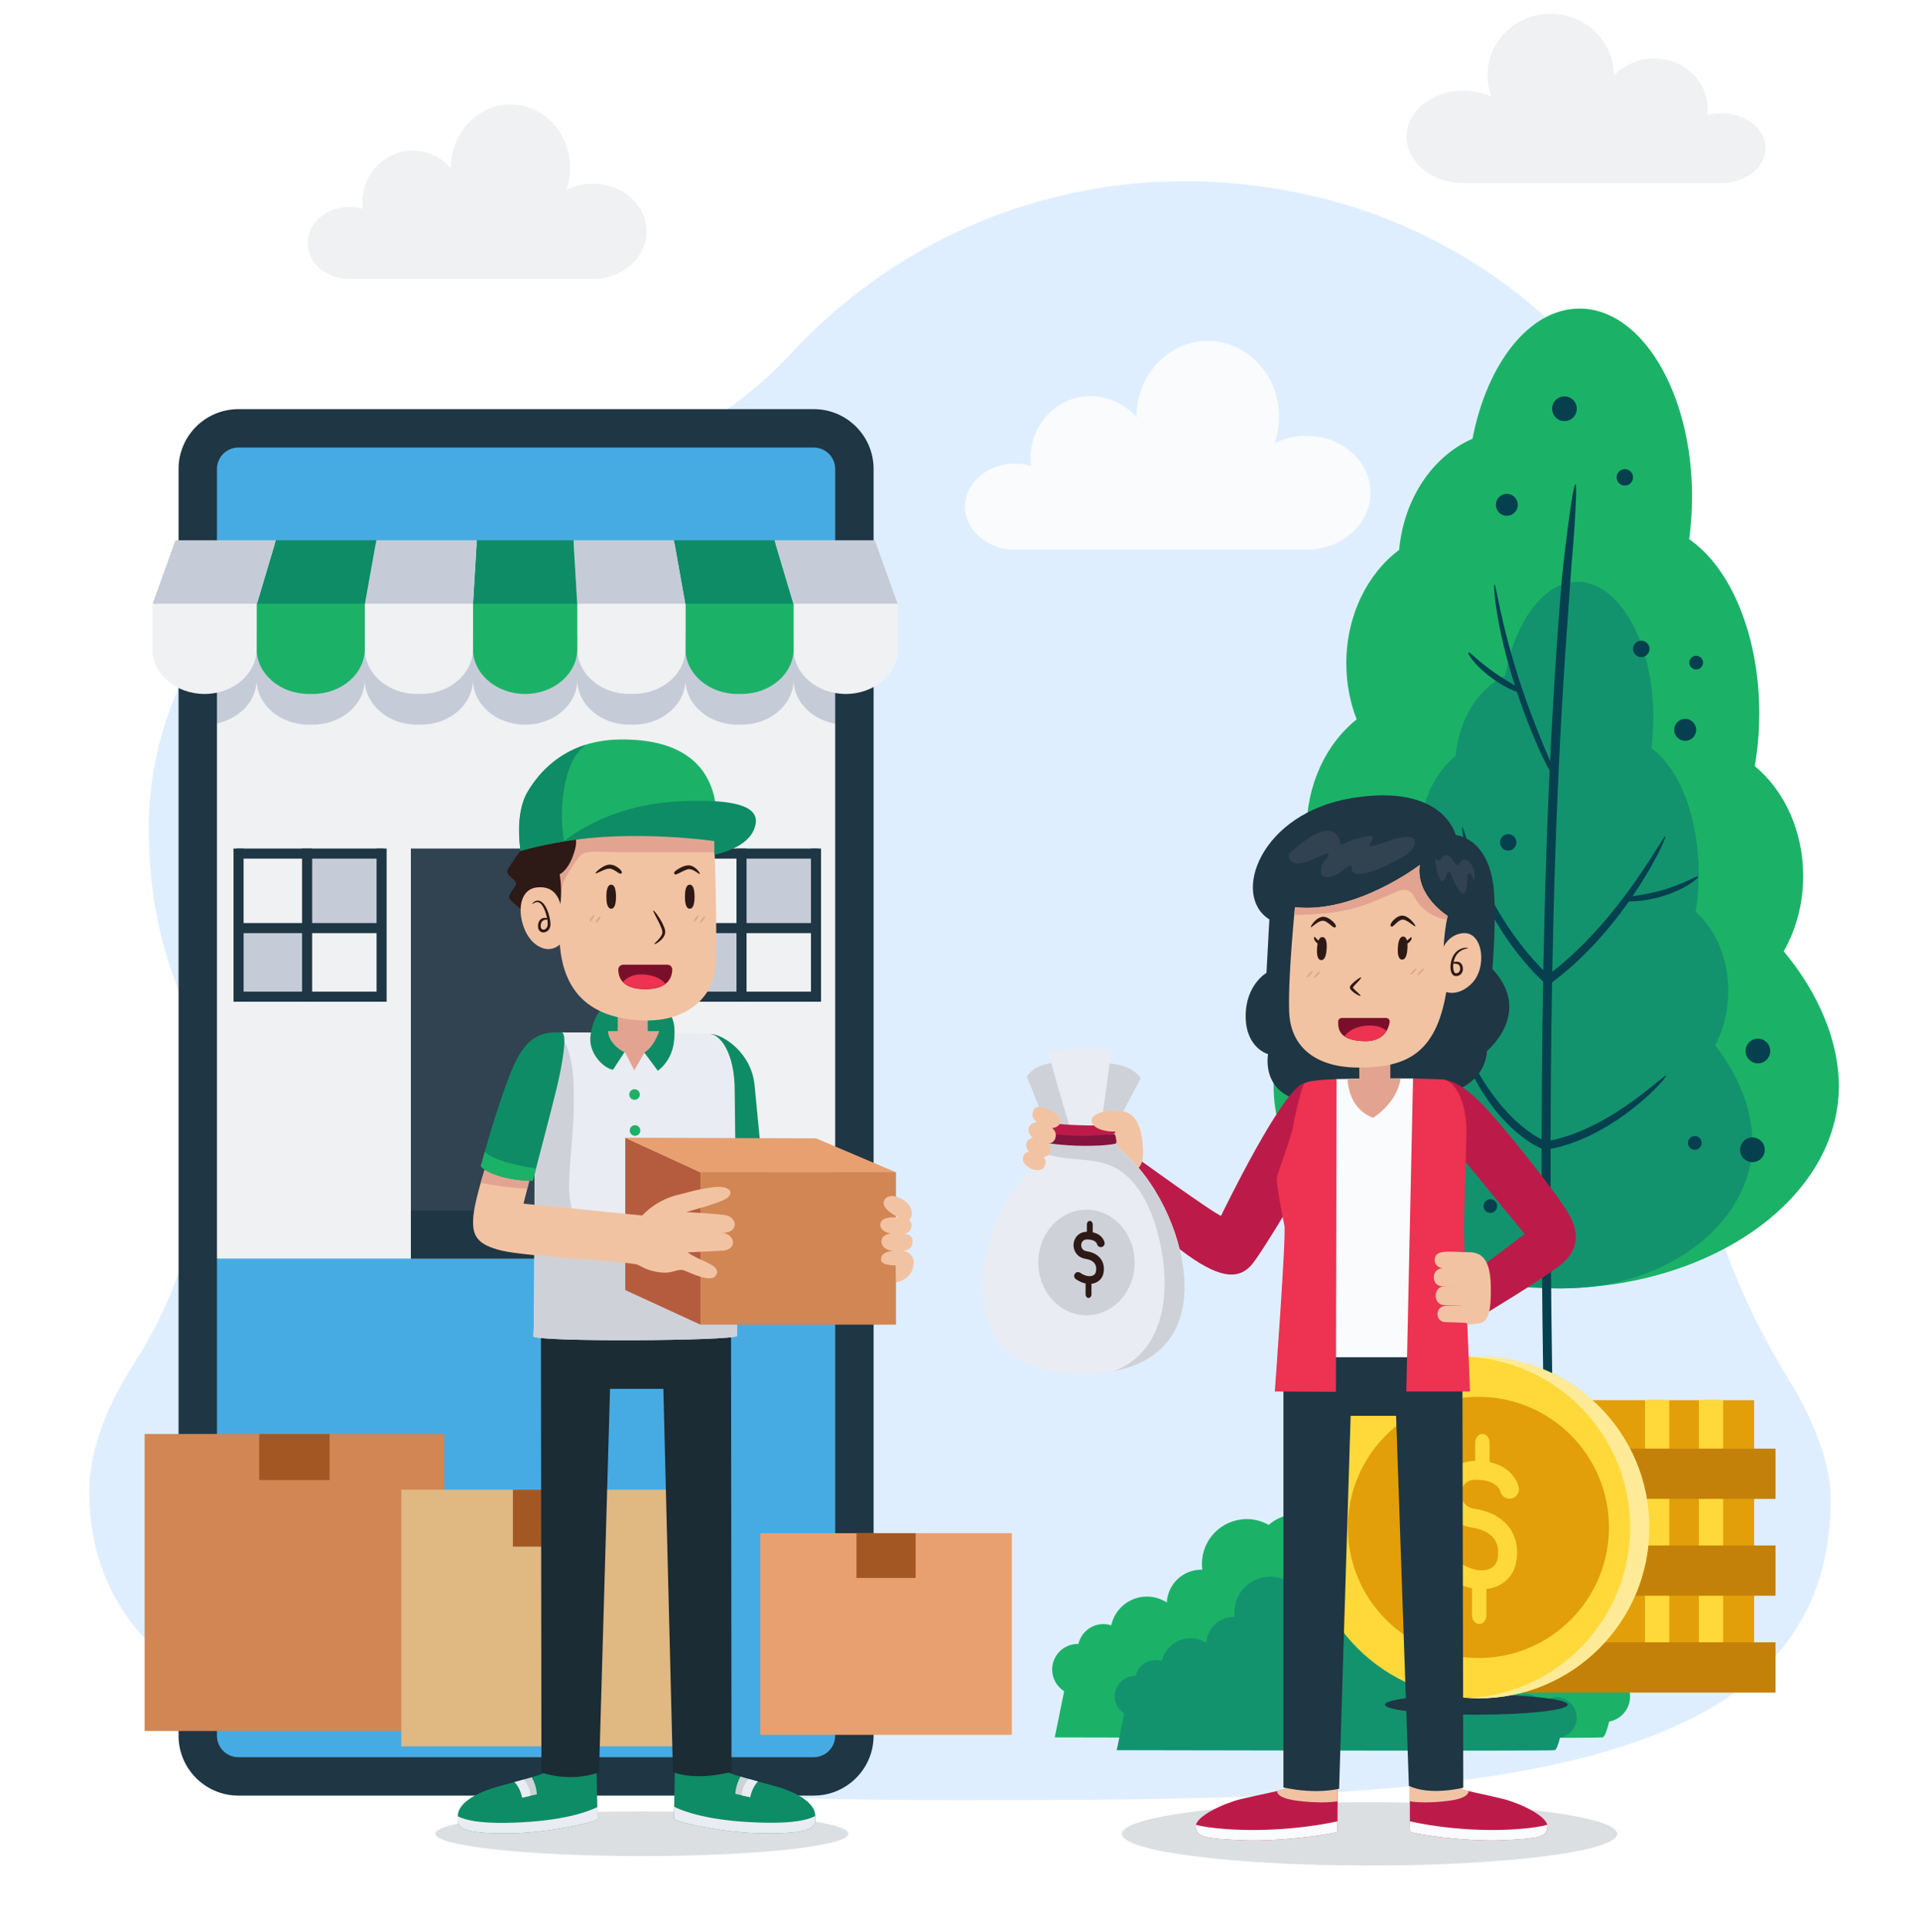 <svg width="172" height="173" viewBox="0 0 172 173" fill="none" xmlns="http://www.w3.org/2000/svg">
<g clip-path="url(#clip0_291_31)">
<path d="M160.129 123.359C151.332 109.059 148.411 91.89 152.697 75.678C154.503 68.852 154.691 61.305 152.932 53.228C149.055 35.42 135.026 21.382 117.135 17.44C98.911 13.424 81.911 19.732 70.909 31.614C64.181 38.88 54.756 43.084 44.823 43.032C44.672 43.031 44.52 43.032 44.368 43.033C27.27 43.185 13.328 57.174 13.322 74.175C13.321 79.056 14.099 83.675 15.659 87.788C19.981 99.18 18.639 111.849 12.018 122.093C9.31 126.284 8 130.208 8 133.579C8 157.337 42.818 161.231 85.897 161.231C128.974 161.231 164 160.544 164 134.267C164 131.253 162.655 127.467 160.129 123.359Z" fill="#8DC1FF" fill-opacity="0.28"/>
<path d="M146.028 151.935C146.028 150.668 145.002 149.641 143.735 149.641C143.143 149.641 142.606 149.867 142.199 150.235C141.781 149.668 141.111 149.297 140.352 149.297C140.107 149.297 139.871 149.337 139.649 149.408C139.528 148.032 138.554 146.904 137.26 146.549C137.546 146.08 137.715 145.53 137.715 144.94C137.715 143.826 137.124 142.852 136.241 142.307C136.413 141.86 136.511 141.376 136.511 140.869C136.511 138.653 134.714 136.856 132.498 136.856C131.319 136.856 130.262 137.367 129.528 138.176C129.25 136.232 127.582 134.735 125.56 134.735C125.232 134.735 124.915 134.778 124.611 134.852C124.082 133.253 122.578 132.097 120.802 132.097C118.745 132.097 117.054 133.644 116.819 135.636C116.639 135.612 116.458 135.595 116.272 135.595C115.27 135.595 114.357 135.964 113.653 136.571C113.072 136.243 112.401 136.053 111.686 136.053C109.469 136.053 107.672 137.85 107.672 140.067C107.672 140.244 107.688 140.417 107.71 140.588C107.678 140.587 107.647 140.583 107.615 140.583C105.958 140.583 104.608 141.886 104.527 143.523C104.013 143.188 103.401 142.991 102.742 142.991C101.174 142.991 99.866 144.095 99.548 145.568C99.326 145.496 99.089 145.456 98.843 145.456C97.753 145.456 96.843 146.217 96.609 147.236C96.589 147.236 96.57 147.233 96.549 147.233C95.283 147.233 94.256 148.26 94.256 149.527C94.256 150.346 94.686 151.062 95.331 151.468L94.486 155.604C94.486 155.604 143.104 155.719 143.563 155.604C143.774 155.551 143.985 154.887 144.152 154.188C145.219 153.992 146.028 153.059 146.028 151.935Z" fill="#1BB267"/>
<path d="M141.246 153.831C141.246 152.824 140.425 152.008 139.412 152.008C138.939 152.008 138.51 152.187 138.184 152.48C137.85 152.028 137.315 151.734 136.708 151.734C136.512 151.734 136.324 151.766 136.146 151.822C136.049 150.728 135.271 149.831 134.236 149.549C134.465 149.176 134.599 148.739 134.599 148.269C134.599 147.383 134.127 146.609 133.421 146.176C133.559 145.82 133.637 145.436 133.637 145.032C133.637 143.27 132.201 141.841 130.428 141.841C129.486 141.841 128.642 142.248 128.055 142.891C127.832 141.345 126.498 140.155 124.882 140.155C124.62 140.155 124.367 140.19 124.123 140.248C123.701 138.977 122.498 138.058 121.078 138.058C119.435 138.058 118.082 139.287 117.894 140.872C117.751 140.852 117.606 140.839 117.457 140.839C116.657 140.839 115.926 141.133 115.364 141.615C114.899 141.354 114.362 141.203 113.791 141.203C112.019 141.203 110.582 142.632 110.582 144.395C110.582 144.535 110.595 144.673 110.612 144.809C110.587 144.808 110.562 144.805 110.537 144.805C109.211 144.805 108.133 145.842 108.068 147.143C107.657 146.876 107.167 146.72 106.64 146.72C105.387 146.72 104.341 147.598 104.087 148.769C103.909 148.712 103.72 148.68 103.523 148.68C102.652 148.68 101.924 149.285 101.738 150.095C101.722 150.095 101.706 150.093 101.69 150.093C100.677 150.093 99.857 150.909 99.857 151.917C99.857 152.568 100.201 153.137 100.716 153.46L100.04 156.749C100.04 156.749 138.909 156.84 139.275 156.749C139.444 156.707 139.613 156.179 139.746 155.623C140.599 155.467 141.246 154.725 141.246 153.831Z" fill="#12936E"/>
<path d="M159.791 85.196C160.891 83.276 161.535 80.957 161.535 78.458C161.535 74.378 159.819 70.776 157.198 68.612C157.46 67.114 157.602 65.532 157.602 63.894C157.602 56.836 155.002 50.797 151.317 48.293C151.487 47.065 151.58 45.788 151.58 44.474C151.58 35.175 147.068 27.636 141.501 27.636C137.018 27.636 133.22 32.53 131.912 39.294C128.372 40.825 125.759 44.646 125.339 49.252C122.498 51.371 120.607 55.126 120.607 59.408C120.607 61.201 120.942 62.901 121.535 64.428C118.828 66.577 117.043 70.241 117.043 74.402C117.043 78.046 118.413 81.308 120.572 83.506C116.546 87.569 114.094 92.609 114.094 97.263C114.094 107.275 125.429 115.391 139.412 115.391C153.396 115.391 164.731 107.275 164.731 97.263C164.73 93.235 162.894 88.919 159.791 85.196Z" fill="#1BB267"/>
<path d="M153.655 93.617C154.397 92.233 154.831 90.559 154.831 88.757C154.831 85.814 153.674 83.217 151.905 81.656C152.082 80.576 152.178 79.436 152.178 78.254C152.178 73.165 150.423 68.809 147.937 67.004C148.051 66.118 148.114 65.198 148.114 64.25C148.114 57.544 145.069 52.107 141.313 52.107C138.288 52.107 135.725 55.636 134.843 60.514C132.454 61.618 130.691 64.374 130.407 67.695C128.49 69.223 127.215 71.931 127.215 75.019C127.215 76.312 127.44 77.538 127.84 78.639C126.013 80.189 124.809 82.831 124.809 85.832C124.809 88.459 125.734 90.812 127.191 92.397C124.474 95.327 122.819 98.962 122.819 102.318C122.819 109.538 130.468 115.391 139.904 115.391C149.339 115.391 156.988 109.538 156.988 102.318C156.988 99.414 155.749 96.301 153.655 93.617Z" fill="#12936E"/>
<path d="M130.532 92.561C130.58 92.543 130.762 92.86 131.047 93.445C131.188 93.738 131.356 94.098 131.579 94.502C131.794 94.909 132.023 95.379 132.325 95.872C132.892 96.878 133.649 98.028 134.632 99.177C135.131 99.743 135.676 100.321 136.307 100.837C136.931 101.352 137.63 101.85 138.39 102.183L138.489 102.223C138.489 102.223 138.485 102.224 138.502 102.22L138.813 102.157C139.022 102.114 139.229 102.072 139.435 102.03C139.839 101.908 140.243 101.807 140.63 101.67C141.402 101.395 142.135 101.088 142.808 100.741C144.163 100.059 145.315 99.3 146.254 98.627C148.13 97.27 149.168 96.265 149.245 96.34C149.317 96.405 148.402 97.553 146.573 99.044C145.657 99.785 144.509 100.608 143.124 101.349C142.435 101.725 141.677 102.059 140.871 102.357C140.467 102.506 140.041 102.616 139.616 102.747C139.397 102.793 139.178 102.838 138.955 102.885L138.619 102.954L138.469 102.984C138.414 103.005 138.363 102.958 138.311 102.95L138.1 102.867C137.226 102.483 136.5 101.95 135.838 101.393C135.175 100.837 134.615 100.221 134.109 99.619C133.114 98.396 132.383 97.181 131.864 96.122C131.584 95.601 131.385 95.106 131.202 94.676C131.012 94.249 130.882 93.868 130.781 93.555C130.574 92.931 130.484 92.579 130.532 92.561Z" fill="#06404F"/>
<path d="M130.993 74.094C131.124 74.063 131.504 75.866 132.661 78.565C133.26 79.904 134.063 81.458 135.138 83.066C135.686 83.862 136.279 84.687 136.963 85.485C137.303 85.885 137.659 86.282 138.034 86.671C138.224 86.863 138.415 87.057 138.614 87.242L138.692 87.315L138.779 87.247C140.552 85.9 142.069 84.392 143.354 82.94C144.637 81.485 145.69 80.082 146.536 78.877C148.223 76.461 149.089 74.846 149.183 74.894C149.274 74.935 148.568 76.648 146.973 79.168C146.174 80.425 145.15 81.881 143.871 83.388C142.592 84.891 141.055 86.451 139.227 87.839L138.979 88.033C138.872 88.111 138.758 88.216 138.649 88.269L138.344 88L138.195 87.867L138.105 87.784C137.896 87.588 137.698 87.386 137.502 87.186C137.116 86.781 136.751 86.368 136.404 85.953C135.709 85.126 135.113 84.27 134.566 83.443C133.495 81.774 132.723 80.157 132.175 78.766C131.654 77.364 131.328 76.198 131.163 75.381C131.005 74.561 130.943 74.106 130.993 74.094Z" fill="#06404F"/>
<path d="M133.881 52.341C133.966 52.306 134.196 53.803 134.715 55.99C135.236 58.177 136.071 61.047 137.104 63.789C138.135 66.532 138.764 67.897 139.044 68.615C139.332 69.33 139.295 69.388 139.227 69.424C139.163 69.458 139.078 69.458 138.698 68.78C138.327 68.098 137.636 66.744 136.597 63.978C135.556 61.212 134.762 58.329 134.326 56.119C133.891 53.909 133.792 52.385 133.881 52.341Z" fill="#06404F"/>
<path d="M152.133 78.519C152.179 78.566 151.746 78.978 150.974 79.415C150.206 79.852 149.099 80.282 147.97 80.514C146.842 80.745 146.246 80.747 145.943 80.723C145.638 80.693 145.62 80.621 145.619 80.547C145.618 80.472 145.629 80.408 145.917 80.341C146.203 80.268 146.77 80.206 147.858 79.984C148.946 79.759 150.006 79.393 150.779 79.056C151.553 78.72 152.053 78.431 152.133 78.519Z" fill="#06404F"/>
<path d="M131.546 58.424C131.604 58.367 131.953 58.71 132.499 59.176C133.046 59.64 133.799 60.219 134.589 60.714C135.377 61.21 135.799 61.435 135.998 61.586C136.199 61.733 136.183 61.796 136.155 61.866C136.128 61.934 136.087 61.995 135.836 61.933C135.586 61.866 135.117 61.687 134.298 61.171C133.478 60.657 132.725 60.021 132.225 59.479C131.724 58.933 131.473 58.496 131.546 58.424Z" fill="#06404F"/>
<path d="M140.43 55.565C139.417 69.361 139.03 83.205 138.93 97.044C138.838 110.885 139 124.729 139.396 138.566C139.491 141.937 139.549 144.99 139.557 147.202C139.565 149.414 139.523 150.783 139.412 150.789C139.301 150.794 139.141 149.431 138.987 147.223C138.833 145.016 138.686 141.963 138.589 138.589C138.194 124.744 138.032 110.891 138.124 97.039C138.223 83.187 138.61 69.33 139.626 55.505C139.757 53.822 139.869 52.217 140.023 50.762C140.189 49.306 140.349 47.998 140.495 46.901C140.786 44.705 141.022 43.356 141.133 43.368C141.243 43.381 141.208 44.752 141.062 46.958C140.989 48.061 140.888 49.372 140.764 50.826C140.661 52.283 140.548 53.884 140.43 55.565Z" fill="#06404F"/>
<path d="M139.043 36.608C139.043 35.998 139.539 35.502 140.15 35.502C140.76 35.502 141.255 35.998 141.255 36.608C141.255 37.219 140.76 37.714 140.15 37.714C139.539 37.714 139.043 37.219 139.043 36.608Z" fill="#06404F"/>
<path d="M134.004 45.212C134.004 44.669 134.444 44.228 134.987 44.228C135.53 44.228 135.97 44.669 135.97 45.212C135.97 45.755 135.53 46.195 134.987 46.195C134.444 46.195 134.004 45.755 134.004 45.212Z" fill="#06404F"/>
<path d="M144.82 42.754C144.82 42.346 145.15 42.016 145.557 42.016C145.964 42.016 146.295 42.346 146.295 42.754C146.295 43.161 145.964 43.491 145.557 43.491C145.15 43.491 144.82 43.161 144.82 42.754Z" fill="#06404F"/>
<path d="M146.295 58.117C146.295 57.71 146.625 57.38 147.032 57.38C147.439 57.38 147.769 57.71 147.769 58.117C147.769 58.524 147.439 58.854 147.032 58.854C146.625 58.855 146.295 58.524 146.295 58.117Z" fill="#06404F"/>
<path d="M151.334 59.346C151.334 59.007 151.609 58.731 151.948 58.731C152.288 58.731 152.563 59.007 152.563 59.346C152.563 59.685 152.288 59.961 151.948 59.961C151.609 59.961 151.334 59.685 151.334 59.346Z" fill="#06404F"/>
<path d="M149.982 65.369C149.982 64.825 150.422 64.385 150.965 64.385C151.508 64.385 151.948 64.825 151.948 65.369C151.948 65.912 151.509 66.352 150.965 66.352C150.422 66.352 149.982 65.911 149.982 65.369Z" fill="#06404F"/>
<path d="M134.373 75.447C134.373 75.04 134.703 74.709 135.111 74.709C135.518 74.709 135.848 75.039 135.848 75.447C135.848 75.854 135.518 76.184 135.111 76.184C134.703 76.184 134.373 75.854 134.373 75.447Z" fill="#06404F"/>
<path d="M156.373 94.128C156.373 93.517 156.868 93.022 157.479 93.022C158.09 93.022 158.585 93.517 158.585 94.128C158.585 94.74 158.09 95.235 157.479 95.235C156.869 95.235 156.373 94.739 156.373 94.128Z" fill="#06404F"/>
<path d="M151.211 102.363C151.211 102.024 151.486 101.749 151.825 101.749C152.165 101.749 152.44 102.024 152.44 102.363C152.44 102.703 152.165 102.978 151.825 102.978C151.486 102.978 151.211 102.703 151.211 102.363Z" fill="#06404F"/>
<path d="M155.882 102.978C155.882 102.367 156.377 101.871 156.988 101.871C157.599 101.871 158.094 102.366 158.094 102.978C158.094 103.589 157.599 104.084 156.988 104.084C156.377 104.084 155.882 103.589 155.882 102.978Z" fill="#06404F"/>
<path d="M132.898 108.017C132.898 107.677 133.173 107.402 133.512 107.402C133.852 107.402 134.127 107.677 134.127 108.017C134.127 108.356 133.852 108.631 133.512 108.631C133.173 108.631 132.898 108.356 132.898 108.017Z" fill="#06404F"/>
<path d="M157.144 142.751H131.236V147.254H157.144V142.751Z" fill="#E29F0A"/>
<path d="M154.362 142.751H152.189V147.254H154.362V142.751Z" fill="#FFD939"/>
<path d="M149.537 142.751H147.364V147.254H149.537V142.751Z" fill="#FFD939"/>
<path d="M159.057 147.087H133.149V151.591H159.057V147.087Z" fill="#C4810A"/>
<path d="M157.144 134.077H131.236V138.581H157.144V134.077Z" fill="#E29F0A"/>
<path d="M154.362 134.077H152.189V138.581H154.362V134.077Z" fill="#FFD939"/>
<path d="M149.537 134.077H147.364V138.581H149.537V134.077Z" fill="#FFD939"/>
<path d="M159.057 138.414H133.149V142.917H159.057V138.414Z" fill="#C4810A"/>
<path d="M157.144 125.404H131.236V129.907H157.144V125.404Z" fill="#E29F0A"/>
<path d="M154.362 125.404H152.189V129.907H154.362V125.404Z" fill="#FFD939"/>
<path d="M149.537 125.404H147.364V129.907H149.537V125.404Z" fill="#FFD939"/>
<path d="M159.057 129.74H133.149V134.244H159.057V129.74Z" fill="#C4810A"/>
<path d="M76.034 39.218H18.222V158.241H76.034V39.218Z" fill="#47ABE3"/>
<path d="M76.196 48.735H17.544V112.719H76.196V48.735Z" fill="#F0F1F2"/>
<path d="M76.196 56.819H71.093H71.093H61.404H51.715H42.369H32.68H22.991H17.544V64.843C17.796 64.879 18.053 64.903 18.318 64.903C20.899 64.903 22.991 63.099 22.991 60.873C22.991 63.099 25.083 64.903 27.663 64.903H28.007C30.588 64.903 32.679 63.099 32.68 60.874C32.681 63.099 34.773 64.903 37.353 64.903H37.697C40.277 64.903 42.369 63.099 42.37 60.874C42.37 63.099 44.462 64.903 47.042 64.903C49.623 64.903 51.715 63.099 51.715 60.873C51.715 63.099 53.807 64.903 56.387 64.903H56.731C59.312 64.903 61.403 63.099 61.404 60.874C61.405 63.099 63.497 64.903 66.077 64.903H66.421C69.001 64.903 71.093 63.099 71.094 60.874C71.094 63.099 73.186 64.903 75.766 64.903C75.911 64.903 76.054 64.895 76.196 64.884V56.819H76.196Z" fill="#C5CCD8"/>
<path d="M72.901 36.643H21.356C18.401 36.643 15.996 39.044 15.996 41.999V155.457C15.996 156.885 16.557 158.182 17.468 159.142C18.445 160.174 19.828 160.817 21.356 160.817H72.901C74.142 160.817 75.284 160.394 76.193 159.681C77.452 158.701 78.26 157.17 78.26 155.457V41.999C78.26 39.044 75.856 36.643 72.901 36.643ZM74.82 155.457C74.82 156.163 74.438 156.778 73.871 157.112C73.589 157.281 73.255 157.377 72.901 157.377H21.356C20.296 157.377 19.436 156.517 19.436 155.458V41.999C19.436 40.943 20.296 40.083 21.356 40.083H72.901C73.96 40.083 74.82 40.943 74.82 41.999V155.457Z" fill="#1F3644"/>
<path d="M73.229 76.341H66.693V83.051H73.229V76.341Z" fill="#C5CCD8"/>
<path d="M66.693 76.341H60.071V83.051H66.693V76.341Z" fill="#F0F1F2"/>
<path d="M73.229 83.051H66.693V89.671H73.229V83.051Z" fill="#F0F1F2"/>
<path d="M66.693 83.051H60.071V89.671H66.693V83.051Z" fill="#C5CCD8"/>
<path d="M57.62 75.997H36.808V112.719H57.62V75.997Z" fill="#314251"/>
<path d="M57.62 108.419H36.808V112.719H57.62V108.419Z" fill="#1F3644"/>
<path d="M80.439 54.153H71.093L69.373 48.391H78.374L80.439 54.153Z" fill="#C5CCD8"/>
<path d="M71.093 54.153H61.404L60.372 48.391H69.373L71.093 54.153Z" fill="#0E8C65"/>
<path d="M61.404 54.153H51.715L51.371 48.391H60.372L61.404 54.153Z" fill="#C5CCD8"/>
<path d="M51.715 54.153H42.369L42.713 48.391H51.371L51.715 54.153Z" fill="#0E8C65"/>
<path d="M42.369 54.153H32.68L33.712 48.391H42.713L42.369 54.153Z" fill="#C5CCD8"/>
<path d="M32.68 54.153H22.991L24.711 48.391H33.712L32.68 54.153Z" fill="#0E8C65"/>
<path d="M22.991 54.153H13.646L15.71 48.391H24.711L22.991 54.153Z" fill="#C5CCD8"/>
<path d="M71.093 54.067V58.121C71.093 60.346 73.186 62.151 75.766 62.151C78.347 62.151 80.439 60.346 80.439 58.121V54.067H71.093Z" fill="#F0F1F2"/>
<path d="M61.404 54.067V58.121C61.404 60.346 63.496 62.151 66.077 62.151H66.421C69.001 62.151 71.094 60.346 71.094 58.121V54.067H61.404Z" fill="#1BB267"/>
<path d="M51.715 54.067V58.121C51.715 60.346 53.807 62.151 56.387 62.151H56.731C59.312 62.151 61.404 60.346 61.404 58.121V54.067H51.715Z" fill="#F0F1F2"/>
<path d="M42.369 54.067V58.121C42.369 60.346 44.461 62.151 47.042 62.151C49.622 62.151 51.715 60.346 51.715 58.121V54.067H42.369Z" fill="#1BB267"/>
<path d="M32.68 54.067V58.121C32.68 60.346 34.772 62.151 37.353 62.151H37.697C40.277 62.151 42.37 60.346 42.37 58.121V54.067H32.68Z" fill="#F0F1F2"/>
<path d="M22.991 54.067V58.121C22.991 60.346 25.083 62.151 27.663 62.151H28.008C30.588 62.151 32.68 60.346 32.68 58.121V54.067H22.991Z" fill="#1BB267"/>
<path d="M13.646 54.067V58.121C13.646 60.346 15.738 62.151 18.318 62.151C20.899 62.151 22.991 60.346 22.991 58.121V54.067H13.646Z" fill="#F0F1F2"/>
<path d="M34.357 76.341H27.821V83.051H34.357V76.341Z" fill="#C5CCD8"/>
<path d="M27.821 76.341H21.199V83.051H27.821V76.341Z" fill="#F0F1F2"/>
<path d="M34.357 83.051H27.821V89.671H34.357V83.051Z" fill="#F0F1F2"/>
<path d="M27.821 83.051H21.199V89.671H27.821V83.051Z" fill="#C5CCD8"/>
<path d="M34.357 75.997H21.199V76.9H34.357V75.997Z" fill="#1F3644"/>
<path d="M34.357 82.669H21.199V83.572H34.357V82.669Z" fill="#1F3644"/>
<path d="M34.357 88.811H21.199V89.714H34.357V88.811Z" fill="#1F3644"/>
<path d="M34.637 75.997H33.734V89.714H34.637V75.997Z" fill="#1F3644"/>
<path d="M27.964 75.997H27.061V89.714H27.964V75.997Z" fill="#1F3644"/>
<path d="M21.823 75.997H20.92V89.714H21.823V75.997Z" fill="#1F3644"/>
<path d="M73.272 75.997H60.114V76.9H73.272V75.997Z" fill="#1F3644"/>
<path d="M73.272 82.669H60.114V83.572H73.272V82.669Z" fill="#1F3644"/>
<path d="M73.272 88.811H60.114V89.714H73.272V88.811Z" fill="#1F3644"/>
<path d="M73.552 75.997H72.649V89.714H73.552V75.997Z" fill="#1F3644"/>
<path d="M66.879 75.997H65.976V89.714H66.879V75.997Z" fill="#1F3644"/>
<path d="M60.738 75.997H59.835V89.714H60.738V75.997Z" fill="#1F3644"/>
<g filter="url(#filter0_d_291_31)">
<path d="M131.096 7.12C132.016 7.12 132.877 7.321 133.622 7.667C133.389 7.065 133.257 6.416 133.257 5.735C133.257 2.695 135.789 0.231 138.913 0.231C142.036 0.231 144.569 2.695 144.569 5.735C144.569 5.756 144.565 5.776 144.565 5.796C145.444 4.843 146.739 4.237 148.186 4.237C150.833 4.237 152.978 6.253 152.978 8.74C152.978 8.93 152.961 9.116 152.937 9.299C153.331 9.197 153.752 9.139 154.19 9.139C156.39 9.139 158.174 10.539 158.174 12.266C158.174 13.993 156.39 15.393 154.19 15.393H131.096C128.282 15.393 126 13.541 126 11.256C126 8.972 128.282 7.12 131.096 7.12Z" fill="#EFF1F2"/>
</g>
<g filter="url(#filter1_d_291_31)">
<path d="M117.022 38.03C115.983 38.03 115.011 38.278 114.17 38.704C114.432 37.962 114.582 37.163 114.582 36.323C114.582 32.575 111.724 29.537 108.198 29.537C104.671 29.537 101.813 32.575 101.813 36.323C101.813 36.349 101.816 36.373 101.816 36.399C100.824 35.223 99.363 34.476 97.728 34.476C94.741 34.476 92.319 36.962 92.319 40.028C92.319 40.261 92.338 40.49 92.365 40.717C91.92 40.59 91.445 40.52 90.951 40.52C88.468 40.52 86.453 42.246 86.453 44.374C86.453 46.503 88.468 48.229 90.951 48.229H117.022C120.198 48.229 122.774 45.946 122.774 43.129C122.774 40.313 120.198 38.03 117.022 38.03Z" fill="#F9FBFC"/>
</g>
<g filter="url(#filter2_d_291_31)">
<path d="M53.108 15.456C52.24 15.456 51.428 15.664 50.724 16.02C50.944 15.4 51.069 14.731 51.069 14.03C51.069 10.897 48.68 8.357 45.732 8.357C42.785 8.357 40.395 10.897 40.395 14.03C40.395 14.051 40.398 14.071 40.398 14.093C39.569 13.11 38.347 12.485 36.981 12.485C34.484 12.485 32.459 14.563 32.459 17.126C32.459 17.322 32.475 17.513 32.498 17.703C32.126 17.597 31.729 17.537 31.315 17.537C29.239 17.537 27.556 18.98 27.556 20.76C27.556 22.54 29.239 23.982 31.315 23.982H53.108C55.763 23.982 57.916 22.074 57.916 19.719C57.916 17.365 55.763 15.456 53.108 15.456Z" fill="#EFF1F2"/>
</g>
<path d="M140.438 152.669C140.438 153.166 136.773 153.569 132.253 153.569C127.732 153.569 124.067 153.166 124.067 152.669C124.067 152.173 127.732 151.77 132.253 151.77C136.773 151.77 140.438 152.172 140.438 152.669Z" fill="#1F3644"/>
<path d="M117.132 136.799C117.132 128.344 123.986 121.491 132.44 121.491C140.895 121.491 147.748 128.344 147.748 136.799C147.748 145.253 140.895 152.107 132.44 152.107C123.986 152.107 117.132 145.253 117.132 136.799Z" fill="#FFD939"/>
<path d="M132.44 121.491C132.151 121.491 131.865 121.5 131.58 121.516C139.634 121.962 146.028 128.633 146.028 136.799C146.028 144.965 139.634 151.635 131.58 152.081C131.865 152.097 132.151 152.107 132.44 152.107C140.895 152.107 147.748 145.253 147.748 136.799C147.748 128.344 140.895 121.491 132.44 121.491Z" fill="#FFEB97"/>
<path d="M120.744 136.799C120.744 130.339 125.981 125.103 132.44 125.103C138.899 125.103 144.136 130.339 144.136 136.799C144.136 143.258 138.899 148.495 132.44 148.495C125.981 148.495 120.744 143.258 120.744 136.799Z" fill="#E29F0A"/>
<path d="M132.724 142.341C131.751 142.341 130.7 141.98 129.703 141.283C129.318 141.015 129.224 140.486 129.492 140.102C129.76 139.718 130.288 139.624 130.674 139.892C131.646 140.57 132.663 140.809 133.39 140.527C133.667 140.422 134.02 140.193 134.134 139.705C134.228 139.301 134.32 138.524 133.877 137.868C133.504 137.317 132.826 136.961 131.861 136.813C129.977 136.523 129.099 134.958 129.205 133.562C129.307 132.248 130.287 130.832 132.203 130.832C135.572 130.832 136.04 133.123 136.059 133.22C136.146 133.68 135.842 134.124 135.382 134.21C134.922 134.295 134.49 134.001 134.395 133.553C134.363 133.434 134.063 132.528 132.203 132.528C131.306 132.528 130.94 133.13 130.897 133.692C130.853 134.265 131.148 134.987 132.12 135.136C133.927 135.414 134.837 136.258 135.283 136.918C135.879 137.8 136.058 138.927 135.786 140.092C135.569 141.023 134.917 141.759 133.998 142.112C133.598 142.265 133.169 142.341 132.724 142.341Z" fill="#FFD939"/>
<path d="M132.795 132.332C132.438 132.332 132.149 131.987 132.149 131.561V129.199C132.149 128.773 132.438 128.429 132.795 128.429C133.151 128.429 133.44 128.773 133.44 129.199V131.561C133.44 131.987 133.151 132.332 132.795 132.332Z" fill="#FFD939"/>
<path d="M132.512 145.448C132.156 145.448 131.867 145.103 131.867 144.677V141.496C131.867 141.07 132.156 140.725 132.512 140.725C132.869 140.725 133.158 141.07 133.158 141.496V144.677C133.158 145.103 132.869 145.448 132.512 145.448Z" fill="#FFD939"/>
<path d="M144.875 164.244C144.875 165.81 134.94 167.079 122.686 167.079C110.431 167.079 100.497 165.81 100.497 164.244C100.497 162.679 110.431 161.41 122.686 161.41C134.94 161.41 144.875 162.679 144.875 164.244Z" fill="#DBDFE1"/>
<path d="M119.82 158.823C119.82 158.823 119.849 163.869 119.791 164.041C119.734 164.213 114.832 164.958 111.335 164.815C107.837 164.671 107.149 164.499 107.121 163.582C107.092 162.665 109.615 161.518 111.105 161.145C112.596 160.773 115.09 160.314 115.147 160.199C115.205 160.085 115.291 159.339 115.291 159.339L119.82 158.823Z" fill="#BC1B49"/>
<path d="M119.82 158.823L115.291 159.339C115.291 159.339 115.205 160.085 115.148 160.199C115.128 160.238 114.83 160.316 114.39 160.416C114.428 160.741 114.828 161.114 116.294 161.289C118.008 161.492 119.165 161.434 119.827 161.324C119.827 160.056 119.82 158.823 119.82 158.823Z" fill="#F2C3A2"/>
<path d="M119.791 164.041C119.806 163.997 119.815 163.633 119.82 163.118C117.872 163.558 113.9 164.112 109.815 163.811C108.504 163.714 107.665 163.58 107.141 163.431C107.128 163.482 107.119 163.532 107.121 163.582C107.149 164.499 107.837 164.671 111.335 164.815C114.832 164.958 119.734 164.213 119.791 164.041Z" fill="#F9FBFC"/>
<path d="M126.305 158.823C126.305 158.823 126.277 163.869 126.333 164.041C126.389 164.213 131.144 164.958 134.537 164.815C137.93 164.671 138.597 164.499 138.625 163.582C138.653 162.665 136.206 161.518 134.76 161.145C133.314 160.773 130.894 160.314 130.839 160.199C130.783 160.085 130.699 159.339 130.699 159.339L126.305 158.823Z" fill="#BC1B49"/>
<path d="M126.305 158.823L130.699 159.339C130.699 159.339 130.783 160.085 130.838 160.199C130.857 160.238 131.146 160.316 131.573 160.416C131.537 160.741 131.149 161.114 129.726 161.289C128.064 161.492 126.941 161.434 126.298 161.324C126.298 160.056 126.305 158.823 126.305 158.823Z" fill="#F2C3A2"/>
<path d="M126.333 164.041C126.319 163.997 126.311 163.633 126.305 163.118C128.196 163.558 132.048 164.112 136.011 163.811C137.283 163.714 138.097 163.58 138.605 163.431C138.618 163.482 138.627 163.532 138.625 163.582C138.598 164.499 137.93 164.671 134.537 164.815C131.144 164.958 126.389 164.213 126.333 164.041Z" fill="#F9FBFC"/>
<path d="M115.348 118.919H131L131.086 160.113C131.086 160.113 128.105 160.859 126.213 159.941L125.066 126.803H120.995L119.963 160.199C119.963 160.199 117.985 160.744 114.975 160.085V121.901L115.348 118.919Z" fill="#1F3644"/>
<path d="M130.398 74.773C130.398 74.773 129.337 70.129 121.11 71.476C112.883 72.823 110.274 80.219 113.714 82.341L113.456 87.128C113.456 87.128 111.564 88.217 111.593 91.055C111.621 93.893 113.599 94.409 113.599 94.409C113.599 94.409 112.768 98.623 118.014 98.709C118.014 98.709 121.139 101.404 125.697 98.48C125.697 98.48 132.863 98.824 133.207 94.122C133.207 94.122 137.364 90.711 133.695 86.784C133.695 86.784 134.125 81.595 133.752 79.101C133.379 76.607 132.147 75.088 130.398 74.773Z" fill="#1F3644"/>
<path d="M122.905 75.798C122.732 75.827 122.624 75.648 122.738 75.511C123.031 75.157 123.187 74.803 122.585 74.869C122.282 74.903 121.983 74.969 121.691 75.056C121.223 75.195 120.723 75.342 120.309 75.609C120.219 75.667 120.078 75.613 120.056 75.506C119.542 72.981 116.543 75.443 115.585 76.385C115.55 76.419 115.511 76.431 115.473 76.432C115.419 76.635 115.438 76.831 115.564 77.008C116.201 77.903 118.054 76.695 118.8 76.441C118.976 76.382 119.073 76.608 118.968 76.728C118.748 76.98 118.445 77.288 118.374 77.627C118.061 79.117 119.582 78.449 119.914 78.223C120.227 78.011 120.522 77.775 120.823 77.548C120.928 77.469 121.086 77.576 121.082 77.696C121.027 79.213 124.562 77.363 125.12 77.053C125.673 76.746 126.618 76.281 126.735 75.579C126.982 74.097 123.411 75.716 122.905 75.798Z" fill="#314251"/>
<path d="M130.69 77.382C130.618 77.498 130.467 77.487 130.393 77.382C130.139 77.021 129.604 76.047 129.027 76.98C128.945 77.114 128.764 77.077 128.713 76.939C128.659 76.95 128.606 76.96 128.552 76.971C128.575 77.292 128.631 77.611 128.703 77.902C128.775 78.195 128.848 78.525 129.018 78.78C129.317 79.229 129.565 78.419 129.63 78.224C129.688 78.052 129.898 78.069 129.962 78.224C130.169 78.726 130.35 79.276 130.682 79.713C131.511 80.802 131.421 78.819 131.459 78.384C131.478 78.164 131.789 78.161 131.803 78.384C131.889 78.548 131.975 78.713 132.062 78.877C132.316 77.905 131.436 76.183 130.69 77.382Z" fill="#314251"/>
<path d="M129.194 96.674C129.939 96.76 131.229 97.046 133.695 99.884C136.16 102.722 139.915 107.481 140.689 109C141.463 110.52 141.377 111.982 139.887 113.214C138.396 114.447 132.777 117.83 132.777 117.83L132.29 113.759L136.59 110.52L128.735 100.945L129.194 96.674Z" fill="#BC1B49"/>
<path d="M117.785 104.185C117.785 104.185 113.055 112.269 112.08 113.329C111.106 114.39 109.644 114.763 106.318 112.355C102.993 109.947 99.553 106.421 99.553 106.421L101.56 103.497C101.56 103.497 108.898 108.8 109.386 108.886C109.386 108.886 115.033 97.19 116.868 97.018C118.702 96.846 117.785 104.185 117.785 104.185Z" fill="#BC1B49"/>
<path d="M126.586 96.588C126.586 96.588 123.002 96.559 119.734 96.645L116.868 97.018L115.979 121.556H130.226L129.481 97.39L126.586 96.588Z" fill="#F9FBFC"/>
<path d="M131.373 101.318C131.373 101.318 131.143 109.087 131.143 110.147C131.143 111.208 131.688 124.624 131.688 124.624H125.983L126.585 96.588C126.585 96.588 128.047 96.616 129.194 96.674C130.341 96.731 131.344 98.595 131.373 101.318Z" fill="#ED3252"/>
<path d="M119.734 96.645L119.677 124.653L114.201 124.624C114.201 124.624 115.233 110.663 115.061 109.775C114.889 108.886 114.287 105.905 114.402 105.389C114.517 104.873 115.721 101.691 115.835 100.917C115.95 100.143 116.609 97.247 116.867 97.018C117.125 96.789 118.645 96.674 119.734 96.645Z" fill="#ED3252"/>
<path d="M125.477 96.583C124.361 96.582 122.547 96.587 120.711 96.622C120.756 97.48 121.078 99.37 123.002 100.113C123.002 100.113 125.145 98.832 125.477 96.583Z" fill="#E2A491"/>
<path d="M124.55 94.725H121.77V97.419H124.55V94.725Z" fill="#E2A491"/>
<path d="M116.007 81.251C116.007 81.251 115.362 87.615 115.491 90.668C115.62 93.721 117.813 95.656 121.855 95.613C125.897 95.57 128.606 94.452 129.552 88.905C129.552 88.905 128.907 85.723 129.681 82.025C129.681 82.025 126.8 80.262 127.187 77.467C127.187 77.467 121.468 81.853 116.007 81.251Z" fill="#F2C3A2"/>
<path d="M120.873 81.45C122.34 81.109 123.628 80.515 124.991 79.91C125.89 79.511 126.34 79.635 126.819 80.508C127.359 81.492 128.473 82.234 129.62 82.356C129.641 82.245 129.658 82.136 129.682 82.025C129.682 82.025 126.801 80.262 127.188 77.467C127.188 77.467 121.469 81.853 116.008 81.251C116.008 81.251 115.982 81.507 115.942 81.936C117.594 81.919 119.26 81.824 120.873 81.45Z" fill="#E2A491"/>
<path d="M128.994 85.68C128.994 85.68 129.338 83.702 131.101 83.573C132.864 83.444 133.294 86.755 131.746 88.174C130.198 89.593 128.951 88.561 128.951 88.561C128.951 88.561 128.349 87.787 128.994 85.68Z" fill="#F2C3A2"/>
<path d="M131.509 84.917C131.512 84.935 131.401 84.942 131.221 84.996C131.043 85.05 130.789 85.159 130.582 85.393C130.372 85.622 130.231 85.979 130.19 86.367C130.169 86.561 130.177 86.766 130.23 86.947C130.257 87.034 130.302 87.116 130.35 87.146C130.38 87.173 130.482 87.173 130.557 87.15C130.71 87.101 130.788 86.959 130.803 86.826C130.82 86.698 130.786 86.552 130.744 86.482C130.654 86.331 130.48 86.322 130.383 86.312C130.174 86.307 130.154 86.299 130.144 86.26C130.136 86.233 130.131 86.178 130.376 86.134C130.438 86.127 130.517 86.12 130.619 86.141C130.718 86.161 130.853 86.222 130.942 86.359C131.027 86.5 131.064 86.651 131.049 86.855C131.035 87.047 130.907 87.304 130.634 87.391C130.569 87.41 130.5 87.421 130.435 87.419C130.38 87.422 130.271 87.405 130.212 87.356C130.079 87.263 130.03 87.135 129.992 87.02C129.928 86.787 129.927 86.559 129.954 86.344C130.008 85.917 130.18 85.525 130.435 85.272C130.688 85.016 130.984 84.918 131.183 84.89C131.386 84.861 131.506 84.892 131.509 84.917Z" fill="#2D1916"/>
<path d="M126.79 82.96C126.75 82.996 126.525 82.795 126.209 82.588C126.055 82.486 125.866 82.385 125.703 82.359C125.572 82.338 125.402 82.427 125.27 82.526C125.004 82.732 124.88 82.889 124.792 82.944C124.706 83.005 124.662 82.988 124.618 82.96C124.574 82.933 124.539 82.897 124.575 82.787C124.618 82.681 124.71 82.483 125.045 82.221C125.212 82.103 125.458 81.954 125.769 82.017C126.035 82.088 126.223 82.239 126.375 82.378C126.675 82.661 126.828 82.928 126.79 82.96Z" fill="#2D1916"/>
<path d="M117.437 83.036C117.398 83.007 117.532 82.729 117.834 82.443C117.987 82.306 118.185 82.15 118.467 82.112C118.764 82.087 118.995 82.222 119.162 82.335C119.495 82.578 119.605 82.759 119.656 82.86C119.702 82.964 119.671 83.004 119.63 83.036C119.589 83.068 119.548 83.09 119.455 83.037C119.362 82.989 119.224 82.847 118.946 82.646C118.808 82.548 118.638 82.457 118.494 82.46C118.338 82.461 118.151 82.555 117.999 82.653C117.69 82.856 117.479 83.07 117.437 83.036Z" fill="#2D1916"/>
<path d="M117.05 87.54C117.016 87.506 117.113 87.352 117.268 87.194C117.422 87.037 117.575 86.936 117.609 86.97C117.644 87.004 117.546 87.158 117.391 87.316C117.237 87.473 117.085 87.573 117.05 87.54Z" fill="#E2A491"/>
<path d="M117.71 87.569C117.675 87.535 117.773 87.38 117.927 87.223C118.081 87.066 118.234 86.965 118.269 86.999C118.303 87.032 118.205 87.187 118.051 87.344C117.896 87.502 117.744 87.602 117.71 87.569Z" fill="#E2A491"/>
<path d="M126.338 87.296C126.304 87.263 126.401 87.108 126.556 86.951C126.71 86.793 126.863 86.693 126.897 86.727C126.932 86.76 126.834 86.915 126.679 87.072C126.525 87.23 126.373 87.33 126.338 87.296Z" fill="#E2A491"/>
<path d="M126.998 87.325C126.963 87.291 127.061 87.137 127.215 86.979C127.369 86.822 127.523 86.721 127.557 86.755C127.591 86.788 127.493 86.943 127.339 87.1C127.184 87.258 127.032 87.359 126.998 87.325Z" fill="#E2A491"/>
<path d="M121.884 89.192C121.864 89.222 121.733 89.174 121.541 89.062C121.446 89.005 121.335 88.933 121.218 88.839C121.16 88.791 121.099 88.741 121.039 88.674C121.008 88.636 120.98 88.612 120.949 88.543C120.914 88.469 120.921 88.379 120.962 88.314C121.078 88.136 121.195 88.046 121.306 87.943C121.417 87.846 121.521 87.766 121.612 87.703C121.793 87.576 121.919 87.516 121.941 87.544C121.964 87.571 121.88 87.681 121.733 87.841C121.653 87.925 121.566 88.017 121.471 88.116C121.379 88.215 121.255 88.338 121.19 88.44C121.185 88.447 121.187 88.443 121.187 88.443C121.187 88.448 121.213 88.485 121.232 88.507C121.274 88.56 121.328 88.611 121.376 88.659C121.476 88.751 121.568 88.837 121.651 88.914C121.81 89.061 121.904 89.162 121.884 89.192Z" fill="#2D1916"/>
<path d="M120.199 91.17H124.176C124.374 91.17 124.523 91.346 124.492 91.542C124.393 92.15 123.974 93.29 122.227 93.248C120.105 93.197 119.842 92.302 119.881 91.468C119.889 91.3 120.032 91.17 120.199 91.17Z" fill="#7A0F2B"/>
<path d="M124.212 92.326C123.861 92.026 123.257 91.746 122.257 91.872C121.266 91.997 120.727 92.422 120.439 92.812C120.791 93.059 121.348 93.227 122.228 93.248C123.346 93.275 123.918 92.819 124.212 92.326Z" fill="#ED3252"/>
<path d="M117.986 84.932C118.021 84.363 118.152 83.909 118.478 83.928C118.804 83.948 118.879 84.416 118.845 84.985C118.81 85.553 118.678 86.008 118.353 85.988C118.027 85.969 117.952 85.501 117.986 84.932Z" fill="#2D1916"/>
<path d="M117.746 83.912C117.813 83.892 117.952 84.141 118.163 84.277C118.374 84.409 118.375 84.433 118.356 84.51C118.347 84.568 118.299 84.659 118.017 84.483C117.881 84.388 117.777 84.249 117.735 84.133C117.692 84.016 117.701 83.929 117.746 83.912Z" fill="#2D1916"/>
<path d="M126.083 84.936C126.116 84.367 126.039 83.9 125.714 83.881C125.388 83.862 125.258 84.318 125.225 84.887C125.192 85.456 125.269 85.923 125.595 85.942C125.921 85.961 126.051 85.505 126.083 84.936Z" fill="#2D1916"/>
<path d="M126.441 83.952C126.472 83.965 126.471 84.05 126.419 84.164C126.367 84.275 126.253 84.408 126.106 84.487C125.805 84.629 125.768 84.532 125.766 84.473C125.757 84.395 125.76 84.372 125.985 84.265C126.213 84.151 126.347 83.915 126.441 83.952Z" fill="#2D1916"/>
<path d="M133.552 115.279C133.523 113.358 133.093 112.154 131.631 112.154C130.169 112.154 128.85 111.896 128.592 112.527C128.334 113.157 128.85 113.587 129.28 113.587C129.71 113.587 131.23 114.304 131.029 115.823C130.828 117.343 131 118.66 131.688 118.604C132.907 118.504 133.603 118.72 133.552 115.279Z" fill="#F2C3A2"/>
<path d="M131.588 113.645C131.588 113.645 130.312 113.544 129.237 113.587C128.162 113.63 128.219 115.178 129.165 115.193C130.111 115.207 131.702 115.307 131.702 115.307L131.588 113.645Z" fill="#F2C3A2"/>
<path d="M101.559 104.815C101.559 104.815 102.462 104.751 102.398 103.138C102.333 101.525 101.989 99.698 100.549 99.547C99.109 99.397 97.883 99.677 97.797 100.343C97.711 101.01 97.647 103.138 98.249 104.106C98.851 105.073 100.484 105.374 101.559 104.815Z" fill="#F2C3A2"/>
<path d="M131.76 115.25C131.76 115.25 130.484 115.144 129.409 115.189C128.334 115.235 128.391 116.866 129.337 116.881C130.283 116.896 131.874 117.002 131.874 117.002L131.76 115.25Z" fill="#F2C3A2"/>
<path d="M131.917 116.99C131.917 116.99 130.642 116.897 129.567 116.937C128.492 116.976 128.549 118.399 129.495 118.413C130.441 118.426 132.032 118.518 132.032 118.518L131.917 116.99Z" fill="#F2C3A2"/>
<path d="M100.151 100.434L102.19 96.559C100.929 94.753 97.718 95.298 97.718 95.298H95.941C92.873 94.753 91.985 96.416 91.985 96.416L93.113 99.242C93.918 101.258 93.53 103.59 92.025 105.155C89.598 107.679 88 111.722 88 115.25C88 120.87 92.056 123.047 97.059 123.047C102.062 123.047 106.117 120.87 106.117 115.25C106.117 111.205 103.939 106.22 100.843 103.382C99.647 102.285 99.481 101.708 100.151 100.434Z" fill="#E9ECF2"/>
<path d="M100.843 103.382C99.646 102.285 99.481 101.708 100.151 100.434L102.19 96.559C100.929 94.753 97.718 95.298 97.718 95.298H95.941C92.873 94.753 91.985 96.416 91.985 96.416L93.113 99.242C93.628 100.532 93.652 101.951 93.21 103.217C93.85 103.459 94.554 103.587 95.085 103.671C96.552 103.901 98.111 103.814 99.502 104.401C102.178 105.531 103.427 108.882 103.967 111.537C104.494 114.131 104.564 117.078 103.381 119.514C102.581 121.16 101.293 122.247 99.732 122.813C103.43 122.118 106.117 119.824 106.117 115.25C106.117 111.205 103.939 106.22 100.843 103.382Z" fill="#CED2D8"/>
<path d="M96.113 101.863C96.113 101.863 93.877 94.467 93.963 94.295C94.049 94.123 97.976 93.607 99.553 94.123C99.553 94.123 98.607 101.433 98.406 101.834C98.205 102.235 96.113 101.863 96.113 101.863Z" fill="#E9ECF2"/>
<path d="M97.159 102.622C95.172 102.622 93.651 102.346 93.562 102.336C93.256 102.301 93.166 102.091 93.209 101.852C93.253 101.612 93.314 101.413 93.619 101.447C93.648 101.45 96.735 101.798 99.552 101.569C99.863 101.542 99.922 101.607 99.954 101.848C99.986 102.088 100.098 102.392 99.897 102.435C99.109 102.605 97.899 102.622 97.159 102.622Z" fill="#84133E"/>
<path d="M97.188 101.734C95.201 101.734 93.55 101.486 93.461 101.476C93.156 101.441 93.137 101.231 93.18 100.992C93.224 100.752 93.256 100.51 93.561 100.544C93.59 100.547 96.908 100.959 99.725 100.73C100.035 100.703 100.024 100.881 99.969 101.117C99.911 101.361 99.946 101.555 99.639 101.58C98.836 101.645 97.928 101.734 97.188 101.734Z" fill="#BC1B49"/>
<path d="M102.398 103.138C102.334 101.526 101.99 99.698 100.549 99.547C99.108 99.397 97.821 99.671 97.797 100.343C97.775 100.945 98.764 101.44 100.205 101.332C100.205 101.332 99.904 103.418 102.398 103.138Z" fill="#F2C3A2"/>
<path d="M92.83 103.375C92.185 103.074 91.798 103.074 91.647 103.633C91.497 104.192 92.314 104.88 93.066 104.794C93.819 104.708 93.733 103.762 93.475 103.611C93.217 103.46 92.83 103.375 92.83 103.375Z" fill="#F2C3A2"/>
<path d="M93.209 101.852C93.153 101.88 92.153 101.708 91.96 102.364C91.766 103.02 92.552 103.605 93.196 103.643C94.11 103.697 94.336 102.934 93.927 102.504C93.519 102.074 93.209 101.852 93.209 101.852Z" fill="#F2C3A2"/>
<path d="M93.432 100.601C93.432 100.601 92.507 100.243 92.196 100.947C91.884 101.651 92.948 102.315 93.561 102.416C94.174 102.516 94.572 102.215 94.583 101.681C94.593 101.148 94.067 100.812 93.432 100.601Z" fill="#F2C3A2"/>
<path d="M93.833 99.312C92.765 98.897 92.508 99.29 92.497 99.864C92.486 100.438 93.678 101.266 94.506 100.979C95.334 100.692 95.025 99.776 93.833 99.312Z" fill="#F2C3A2"/>
<path d="M93.017 113.071C93.017 110.459 94.948 108.341 97.331 108.341C99.714 108.341 101.645 110.459 101.645 113.071C101.645 115.683 99.714 117.801 97.331 117.801C94.948 117.801 93.017 115.683 93.017 113.071Z" fill="#CED2D8"/>
<path d="M97.6 114.986C97.205 114.986 96.779 114.84 96.374 114.557C96.219 114.449 96.181 114.234 96.289 114.078C96.397 113.923 96.612 113.884 96.768 113.993C97.162 114.268 97.575 114.365 97.87 114.25C97.982 114.208 98.125 114.115 98.171 113.917C98.21 113.753 98.247 113.438 98.067 113.172C97.916 112.949 97.641 112.805 97.25 112.744C96.485 112.627 96.129 111.992 96.173 111.426C96.214 110.893 96.611 110.319 97.388 110.319C98.754 110.319 98.944 111.248 98.951 111.287C98.987 111.474 98.864 111.654 98.677 111.689C98.491 111.723 98.316 111.604 98.277 111.422C98.264 111.374 98.142 111.007 97.388 111.007C97.024 111.007 96.876 111.251 96.859 111.479C96.841 111.711 96.96 112.003 97.354 112.064C98.087 112.177 98.456 112.519 98.637 112.787C98.879 113.144 98.951 113.601 98.841 114.074C98.753 114.451 98.489 114.75 98.116 114.893C97.954 114.956 97.78 114.986 97.6 114.986Z" fill="#2D1916"/>
<path d="M97.628 110.928C97.484 110.928 97.367 110.788 97.367 110.615V109.657C97.367 109.485 97.484 109.345 97.628 109.345C97.773 109.345 97.89 109.485 97.89 109.657V110.615C97.89 110.788 97.773 110.928 97.628 110.928Z" fill="#2D1916"/>
<path d="M97.514 116.246C97.369 116.246 97.252 116.106 97.252 115.933V114.643C97.252 114.471 97.369 114.331 97.514 114.331C97.659 114.331 97.776 114.471 97.776 114.643V115.933C97.776 116.106 97.659 116.246 97.514 116.246Z" fill="#2D1916"/>
<path d="M76 164.231C76 165.335 67.717 166.231 57.5 166.231C47.283 166.231 39 165.335 39 164.231C39 163.126 47.283 162.231 57.5 162.231C67.717 162.231 76 163.126 76 164.231Z" fill="#1F3644" fill-opacity="0.16"/>
<path d="M39.789 128.428H12.957V155.031H39.789V128.428Z" fill="#D18654"/>
<path d="M29.526 128.428H23.22V132.556H29.526V128.428Z" fill="#A35824"/>
<path d="M62.092 133.416H35.948V156.407H62.092V133.416Z" fill="#E0B882"/>
<path d="M52.093 133.416H45.948V138.519H52.093V133.416Z" fill="#A35824"/>
<path d="M90.644 137.315H68.112V155.375H90.644V137.315Z" fill="#E8A070"/>
<path d="M82.026 137.315H76.73V141.323H82.026V137.315Z" fill="#A35824"/>
<path d="M60.502 156.505C60.502 156.505 60.371 162.68 60.371 162.898C60.371 163.115 64.85 164.245 68.981 164.202C73.113 164.159 73.113 163.593 73.026 162.506C72.939 161.419 71.286 160.462 69.329 159.94C67.372 159.418 65.068 158.81 65.024 158.592C64.981 158.375 64.633 156.505 64.633 156.505H60.502Z" fill="#0E8C65"/>
<path d="M67.199 160.962L65.872 160.658C65.913 160.034 66.121 159.504 66.333 159.114C66.79 159.251 67.329 159.402 67.893 159.555C67.363 160.055 67.199 160.962 67.199 160.962Z" fill="#CED2D8"/>
<path d="M67.199 160.962L66.444 160.789C66.448 160.237 66.733 159.721 67.049 159.322C67.319 159.398 67.602 159.476 67.893 159.555C67.363 160.055 67.199 160.962 67.199 160.962Z" fill="#E9ECF2"/>
<path d="M60.371 162.898C60.371 162.843 60.38 162.42 60.392 161.815C61.642 162.426 64.189 163.172 68.677 163.245C71.042 163.284 72.341 163.012 73.036 162.645C73.105 163.641 72.932 164.16 68.982 164.202C64.851 164.245 60.371 163.115 60.371 162.898Z" fill="#E9ECF2"/>
<path d="M53.404 156.591C53.404 156.591 53.533 162.697 53.533 162.912C53.533 163.127 49.104 164.245 45.019 164.202C40.934 164.159 40.934 163.6 41.02 162.525C41.106 161.45 42.74 160.504 44.675 159.988C46.61 159.472 48.889 158.87 48.932 158.655C48.975 158.44 49.319 156.591 49.319 156.591H53.404Z" fill="#0E8C65"/>
<path d="M48.459 118.063L48.502 158.741C48.502 158.741 50.91 159.687 53.663 158.741L54.651 124.384H59.425L60.285 158.698C60.285 158.698 62.005 159.558 65.531 158.698L65.487 117.719L48.459 118.063Z" fill="#1B2C35"/>
<path d="M63.667 92.607C64.699 92.607 67.308 94.241 67.594 97.165C67.881 100.089 68.511 106.654 68.511 106.654L64.9 106.74L63.667 92.607Z" fill="#0E8C65"/>
<path d="M64.9 106.74L68.512 106.654C68.512 106.654 68.469 106.211 68.401 105.507H64.792L64.9 106.74Z" fill="#2D1916"/>
<path d="M65.817 97.71C65.817 97.71 66.075 119.181 66.017 119.64C65.96 120.099 47.671 120.213 47.785 119.669C47.9 119.124 47.9 95.617 47.871 94.499C47.843 93.381 48.76 92.464 50.308 92.464C51.856 92.464 62.807 92.492 63.667 92.607C64.527 92.722 65.817 94.27 65.817 97.71Z" fill="#E9ECF2"/>
<path d="M61.588 112.553C58.621 113.015 54.994 112.987 52.689 110.746C51.343 109.437 50.934 107.76 50.983 105.921C51.046 103.583 51.404 101.266 51.404 98.924C51.404 96.962 51.428 94.768 50.428 93.017C50.362 92.901 50.247 92.705 50.097 92.471C48.678 92.552 47.845 93.433 47.872 94.499C47.901 95.617 47.901 119.124 47.786 119.669C47.671 120.213 65.961 120.099 66.018 119.64C66.041 119.452 66.012 115.741 65.969 111.424C64.534 111.94 63.056 112.324 61.588 112.553Z" fill="#CED2D8"/>
<path d="M54.91 95.811L56.221 93.811L57.361 93.789L58.93 95.896C58.93 95.896 60.22 95.058 60.392 93.166C60.564 91.274 60.22 89.769 56.995 89.532C53.77 89.296 53.168 91.145 52.91 92.671C52.652 94.197 53.942 95.617 54.91 95.811Z" fill="#0E8C65"/>
<path d="M54.479 92.349H59.059C59.059 92.349 58.457 94.167 57.382 94.394C56.901 94.496 56.569 94.458 56.092 94.291C55.294 94.01 54.458 93.114 54.479 92.349Z" fill="#E2A491"/>
<path d="M58.027 88.973H55.339V93.037H58.027V88.973Z" fill="#E2A491"/>
<path d="M55.683 93.639L56.818 95.854L58.07 93.704L55.683 93.639Z" fill="#E2A491"/>
<path d="M63.982 75.321C63.982 75.321 64.326 84.308 64.068 86.802C63.81 89.296 61.488 91.747 56.973 91.36C52.458 90.973 50.394 88.479 50.136 84.394C49.878 80.309 49.534 74.461 49.534 74.461C49.534 74.461 59.725 72.053 63.982 75.321Z" fill="#F2C3A2"/>
<path d="M50.418 79.162C50.75 78.384 51.278 77.561 51.776 76.877C51.993 76.578 52.2 76.395 52.574 76.343C53.474 76.216 54.451 76.325 55.358 76.325H64.017C63.997 75.703 63.982 75.321 63.982 75.321C59.725 72.053 49.534 74.461 49.534 74.461C49.534 74.461 49.703 77.321 49.892 80.439C50.308 80.679 50.297 79.444 50.418 79.162Z" fill="#E2A491"/>
<path d="M49.133 83.233C49.133 83.233 45.607 80.825 45.607 80.367C45.607 79.908 46.381 79.363 46.209 79.019C46.037 78.675 45.292 78.331 45.464 77.93C45.636 77.528 47.012 75.665 47.012 75.665L49.764 74.06C49.764 74.06 52.029 73.974 51.541 75.952C51.054 77.93 50.136 78.302 50.136 78.302C50.136 78.302 50.796 81.943 49.133 83.233Z" fill="#2D1916"/>
<path d="M55.439 66.234C50.869 66.318 48.416 68.928 47.241 70.964C46.065 72.999 46.639 76.21 46.639 76.21C46.639 76.21 54.436 73.745 63.982 75.321C63.982 75.321 66.333 66.033 55.439 66.234Z" fill="#1BB267"/>
<path d="M51.025 68.757C51.351 67.836 51.873 67.175 52.474 66.7C49.755 67.555 48.13 69.423 47.241 70.964C46.065 72.999 46.639 76.21 46.639 76.21C46.639 76.21 48.102 75.748 50.533 75.352C50.322 74.124 50.062 71.48 51.025 68.757Z" fill="#0E8C65"/>
<path d="M63.982 75.321C63.982 75.321 56.777 74.293 50.533 75.352C50.533 75.352 54.207 72.082 60.858 71.766C67.508 71.451 68.225 72.827 67.48 74.433C66.734 76.038 64.011 76.554 64.011 76.554L63.982 75.321Z" fill="#0E8C65"/>
<path d="M50.423 82.516C50.365 81.484 50.251 79.249 48.101 79.478C45.951 79.707 46.409 83.376 47.957 84.552C49.505 85.727 50.48 84.237 50.48 84.237L50.423 82.516Z" fill="#F2C3A2"/>
<path d="M53.347 78.216C53.316 78.176 53.517 77.958 53.843 77.736C54.011 77.63 54.2 77.512 54.447 77.456C54.713 77.396 54.967 77.481 55.146 77.573C55.508 77.77 55.628 77.946 55.685 78.041C55.737 78.141 55.708 78.183 55.669 78.216C55.629 78.251 55.589 78.275 55.497 78.231C55.403 78.193 55.261 78.065 54.974 77.91C54.831 77.836 54.663 77.777 54.507 77.8C54.335 77.82 54.139 77.9 53.972 77.971C53.634 78.12 53.379 78.259 53.347 78.216Z" fill="#2D1916"/>
<path d="M62.692 78.274C62.653 78.311 62.439 78.114 62.129 77.953C61.974 77.874 61.798 77.819 61.651 77.85C61.486 77.881 61.305 77.964 61.152 78.039C60.542 78.365 60.478 78.355 60.413 78.26C60.36 78.184 60.318 78.056 60.986 77.699C61.157 77.617 61.36 77.528 61.61 77.504C61.883 77.48 62.115 77.608 62.272 77.727C62.592 77.978 62.73 78.243 62.692 78.274Z" fill="#2D1916"/>
<path d="M58.621 84.552C58.601 84.521 58.756 84.391 58.971 84.16C59.075 84.045 59.198 83.901 59.278 83.729C59.37 83.555 59.351 83.384 59.262 83.154C59.094 82.712 58.869 82.32 58.725 82.032C58.577 81.745 58.491 81.562 58.521 81.542C58.55 81.522 58.691 81.671 58.882 81.936C59.069 82.206 59.321 82.581 59.507 83.066C59.553 83.186 59.588 83.315 59.594 83.456C59.599 83.604 59.547 83.731 59.492 83.836C59.377 84.048 59.226 84.187 59.096 84.294C58.834 84.505 58.639 84.581 58.621 84.552Z" fill="#2D1916"/>
<path d="M54.322 80.309C54.322 79.715 54.428 79.234 54.752 79.234C55.075 79.234 55.181 79.715 55.181 80.309C55.181 80.903 55.075 81.384 54.752 81.384C54.428 81.384 54.322 80.903 54.322 80.309Z" fill="#2D1916"/>
<path d="M61.359 80.309C61.359 79.715 61.466 79.234 61.789 79.234C62.113 79.234 62.219 79.715 62.219 80.309C62.219 80.903 62.113 81.384 61.789 81.384C61.466 81.384 61.359 80.903 61.359 80.309Z" fill="#2D1916"/>
<path d="M52.817 82.545C52.778 82.518 52.839 82.363 52.954 82.201C53.068 82.039 53.193 81.93 53.232 81.957C53.271 81.985 53.21 82.139 53.095 82.302C52.981 82.463 52.856 82.573 52.817 82.545Z" fill="#E2A491"/>
<path d="M53.376 82.653C53.337 82.625 53.398 82.471 53.513 82.309C53.627 82.147 53.752 82.037 53.791 82.065C53.83 82.093 53.769 82.246 53.654 82.409C53.539 82.571 53.415 82.68 53.376 82.653Z" fill="#E2A491"/>
<path d="M62.169 82.545C62.13 82.518 62.191 82.363 62.306 82.201C62.421 82.039 62.546 81.93 62.585 81.957C62.624 81.985 62.563 82.139 62.448 82.302C62.333 82.463 62.208 82.573 62.169 82.545Z" fill="#E2A491"/>
<path d="M62.728 82.653C62.689 82.625 62.751 82.471 62.865 82.309C62.98 82.147 63.105 82.037 63.144 82.065C63.183 82.093 63.122 82.246 63.007 82.409C62.892 82.571 62.767 82.68 62.728 82.653Z" fill="#E2A491"/>
<path d="M47.671 80.954C47.663 80.949 47.68 80.925 47.719 80.883C47.76 80.844 47.811 80.773 47.916 80.727C47.964 80.696 48.021 80.67 48.094 80.665C48.164 80.644 48.24 80.66 48.323 80.677C48.477 80.731 48.633 80.845 48.741 80.999C48.973 81.302 49.126 81.71 49.231 82.152C49.279 82.377 49.326 82.603 49.309 82.864C49.295 83.131 49.112 83.42 48.816 83.493C48.673 83.531 48.512 83.505 48.398 83.419C48.28 83.334 48.227 83.206 48.208 83.101C48.173 82.884 48.208 82.719 48.266 82.572C48.326 82.425 48.434 82.322 48.535 82.27C48.637 82.216 48.726 82.205 48.795 82.202C49.07 82.208 49.068 82.277 49.061 82.302C49.054 82.343 49.032 82.343 48.817 82.379C48.715 82.404 48.559 82.453 48.482 82.66C48.446 82.76 48.423 82.912 48.45 83.049C48.472 83.191 48.585 83.288 48.755 83.248C48.923 83.206 49.048 83.034 49.061 82.843C49.078 82.642 49.04 82.413 49 82.207C48.914 81.788 48.778 81.399 48.595 81.122C48.505 80.979 48.393 80.885 48.286 80.826C48.174 80.789 48.062 80.781 47.974 80.823C47.88 80.847 47.815 80.896 47.765 80.923C47.715 80.95 47.682 80.961 47.671 80.954Z" fill="#2D1916"/>
<path d="M55.824 86.401H59.789C60.029 86.401 60.228 86.594 60.224 86.834C60.214 87.465 59.909 88.563 57.919 88.594C55.726 88.628 55.395 87.532 55.389 86.844C55.387 86.6 55.581 86.401 55.824 86.401Z" fill="#7A0F2B"/>
<path d="M57.919 88.594C58.744 88.581 59.276 88.384 59.621 88.114C59.313 87.743 58.739 87.348 57.676 87.275C56.748 87.212 56.162 87.549 55.792 87.943C56.142 88.322 56.776 88.612 57.919 88.594Z" fill="#ED3252"/>
<path d="M56.371 98.025C56.371 97.764 56.583 97.552 56.844 97.552C57.105 97.552 57.317 97.764 57.317 98.025C57.317 98.287 57.105 98.498 56.844 98.498C56.583 98.498 56.371 98.287 56.371 98.025Z" fill="#1BB267"/>
<path d="M56.414 101.25C56.414 100.989 56.626 100.777 56.887 100.777C57.148 100.777 57.36 100.989 57.36 101.25C57.36 101.512 57.148 101.723 56.887 101.723C56.626 101.723 56.414 101.512 56.414 101.25Z" fill="#1BB267"/>
<path d="M46.782 160.999L48.094 160.698C48.054 160.08 47.848 159.557 47.639 159.172C47.187 159.307 46.654 159.456 46.096 159.608C46.62 160.101 46.782 160.999 46.782 160.999Z" fill="#CED2D8"/>
<path d="M46.782 160.999L47.528 160.827C47.524 160.282 47.242 159.772 46.93 159.377C46.664 159.452 46.384 159.529 46.096 159.607C46.62 160.101 46.782 160.999 46.782 160.999Z" fill="#E9ECF2"/>
<path d="M53.533 162.912C53.533 162.859 53.526 162.44 53.514 161.842C52.277 162.446 49.758 163.183 45.321 163.256C42.982 163.294 41.698 163.025 41.01 162.663C40.942 163.648 41.113 164.161 45.02 164.202C49.105 164.245 53.533 163.127 53.533 162.912Z" fill="#E9ECF2"/>
<path d="M80.265 104.991H62.749V118.637H80.265V104.991Z" fill="#D18654"/>
<path d="M56.013 115.541L62.749 118.637V104.991L56.013 101.895V115.541Z" fill="#B55C3E"/>
<path d="M56.013 101.895L62.749 104.991H80.265L73.098 101.953L56.013 101.895Z" fill="#E8A070"/>
<path d="M43.629 104.103C43.629 104.103 42.511 107.428 42.397 109.033C42.282 110.639 42.683 111.47 44.977 112.015C47.27 112.559 56.558 112.989 57.131 113.276C57.705 113.563 58.163 113.849 59.224 113.964C60.285 114.079 60.743 113.563 61.316 113.792C61.89 114.021 63.639 114.881 64.097 114.279C64.556 113.677 63.897 113.305 62.979 112.903C62.062 112.502 61.546 112.158 61.517 112.072C61.489 111.986 61.316 108.632 61.517 108.546C61.718 108.46 64.613 107.743 65.186 107.256C65.76 106.769 65.359 106.138 63.81 106.339C62.263 106.539 61.116 106.941 60.8 106.998C60.485 107.055 58.851 107.457 57.532 108.861L46.897 107.801L47.958 103.587L43.629 104.103Z" fill="#F2C3A2"/>
<path d="M47.231 106.474L47.958 103.587L43.629 104.103C43.629 104.103 43.352 104.925 43.06 105.949C44.44 106.205 45.828 106.386 47.231 106.474Z" fill="#E2A491"/>
<path d="M50.308 92.464C48.932 92.464 47.241 92.32 45.779 95.99C44.317 99.659 43.199 104.074 43.084 104.36C42.97 104.647 44.661 105.708 47.728 105.765C47.728 105.765 49.477 99.086 49.878 97.423C50.28 95.76 50.91 92.521 50.308 92.464Z" fill="#0E8C65"/>
<path d="M43.426 103.172C43.237 103.839 43.118 104.277 43.084 104.361C42.969 104.647 44.661 105.708 47.728 105.765C47.728 105.765 47.844 105.322 48.023 104.638C47.427 104.576 46.64 104.437 45.607 104.16C44.423 103.843 43.774 103.491 43.426 103.172Z" fill="#1BB267"/>
<path d="M61.345 108.546C61.345 108.546 63.538 108.666 64.814 108.8C66.09 108.934 66.204 110.327 64.885 110.407C63.567 110.487 61.23 110.581 61.23 110.581C61.23 110.581 60.915 108.84 61.345 108.546Z" fill="#F2C3A2"/>
<path d="M61.188 110.151C61.188 110.151 63.38 110.272 64.656 110.405C65.932 110.539 66.046 111.932 64.728 112.012C63.409 112.093 61.073 112.187 61.073 112.187C61.073 112.187 60.758 110.446 61.188 110.151Z" fill="#F2C3A2"/>
<path d="M81.139 109.377C81.551 109.577 82.085 108.403 81.197 107.672C80.308 106.941 79.477 106.984 79.219 107.485C78.907 108.091 79.72 108.689 81.139 109.377Z" fill="#F2C3A2"/>
<path d="M80.525 110.538C81.581 110.538 81.64 110.081 81.655 109.718C81.669 109.355 81.402 109.099 80.332 109.032C79.261 108.965 78.86 109.288 78.86 109.678C78.86 110.067 79.187 110.538 80.525 110.538Z" fill="#F2C3A2"/>
<path d="M80.667 112.06C81.722 112.009 81.757 111.511 81.753 111.116C81.749 110.722 81.469 110.458 80.397 110.436C79.324 110.414 78.94 110.782 78.96 111.205C78.98 111.628 79.331 112.123 80.667 112.06Z" fill="#F2C3A2"/>
<path d="M81.856 113.147C81.893 112.6 81.497 111.9 80.322 111.986C79.147 112.072 78.889 112.402 78.932 112.875C78.975 113.348 80.265 113.333 80.265 113.333L80.279 114.853C80.279 114.853 81.755 114.638 81.856 113.147Z" fill="#F2C3A2"/>
</g>
<defs>
<filter id="filter0_d_291_31" x="122" y="-2.769" width="40.174" height="23.162" filterUnits="userSpaceOnUse" color-interpolation-filters="sRGB">
<feFlood flood-opacity="0" result="BackgroundImageFix"/>
<feColorMatrix in="SourceAlpha" type="matrix" values="0 0 0 0 0 0 0 0 0 0 0 0 0 0 0 0 0 0 127 0" result="hardAlpha"/>
<feOffset dy="1"/>
<feGaussianBlur stdDeviation="2"/>
<feComposite in2="hardAlpha" operator="out"/>
<feColorMatrix type="matrix" values="0 0 0 0 0 0 0 0 0 0 0 0 0 0 0 0 0 0 0.25 0"/>
<feBlend mode="normal" in2="BackgroundImageFix" result="effect1_dropShadow_291_31"/>
<feBlend mode="normal" in="SourceGraphic" in2="effect1_dropShadow_291_31" result="shape"/>
</filter>
<filter id="filter1_d_291_31" x="82.453" y="26.537" width="44.32" height="26.692" filterUnits="userSpaceOnUse" color-interpolation-filters="sRGB">
<feFlood flood-opacity="0" result="BackgroundImageFix"/>
<feColorMatrix in="SourceAlpha" type="matrix" values="0 0 0 0 0 0 0 0 0 0 0 0 0 0 0 0 0 0 127 0" result="hardAlpha"/>
<feOffset dy="1"/>
<feGaussianBlur stdDeviation="2"/>
<feComposite in2="hardAlpha" operator="out"/>
<feColorMatrix type="matrix" values="0 0 0 0 0 0 0 0 0 0 0 0 0 0 0 0 0 0 0.25 0"/>
<feBlend mode="normal" in2="BackgroundImageFix" result="effect1_dropShadow_291_31"/>
<feBlend mode="normal" in="SourceGraphic" in2="effect1_dropShadow_291_31" result="shape"/>
</filter>
<filter id="filter2_d_291_31" x="23.556" y="5.357" width="38.36" height="23.625" filterUnits="userSpaceOnUse" color-interpolation-filters="sRGB">
<feFlood flood-opacity="0" result="BackgroundImageFix"/>
<feColorMatrix in="SourceAlpha" type="matrix" values="0 0 0 0 0 0 0 0 0 0 0 0 0 0 0 0 0 0 127 0" result="hardAlpha"/>
<feOffset dy="1"/>
<feGaussianBlur stdDeviation="2"/>
<feComposite in2="hardAlpha" operator="out"/>
<feColorMatrix type="matrix" values="0 0 0 0 0 0 0 0 0 0 0 0 0 0 0 0 0 0 0.25 0"/>
<feBlend mode="normal" in2="BackgroundImageFix" result="effect1_dropShadow_291_31"/>
<feBlend mode="normal" in="SourceGraphic" in2="effect1_dropShadow_291_31" result="shape"/>
</filter>
<clipPath id="clip0_291_31">
<rect width="172" height="172" fill="white" transform="translate(0 0.231)"/>
</clipPath>
</defs>
</svg>
